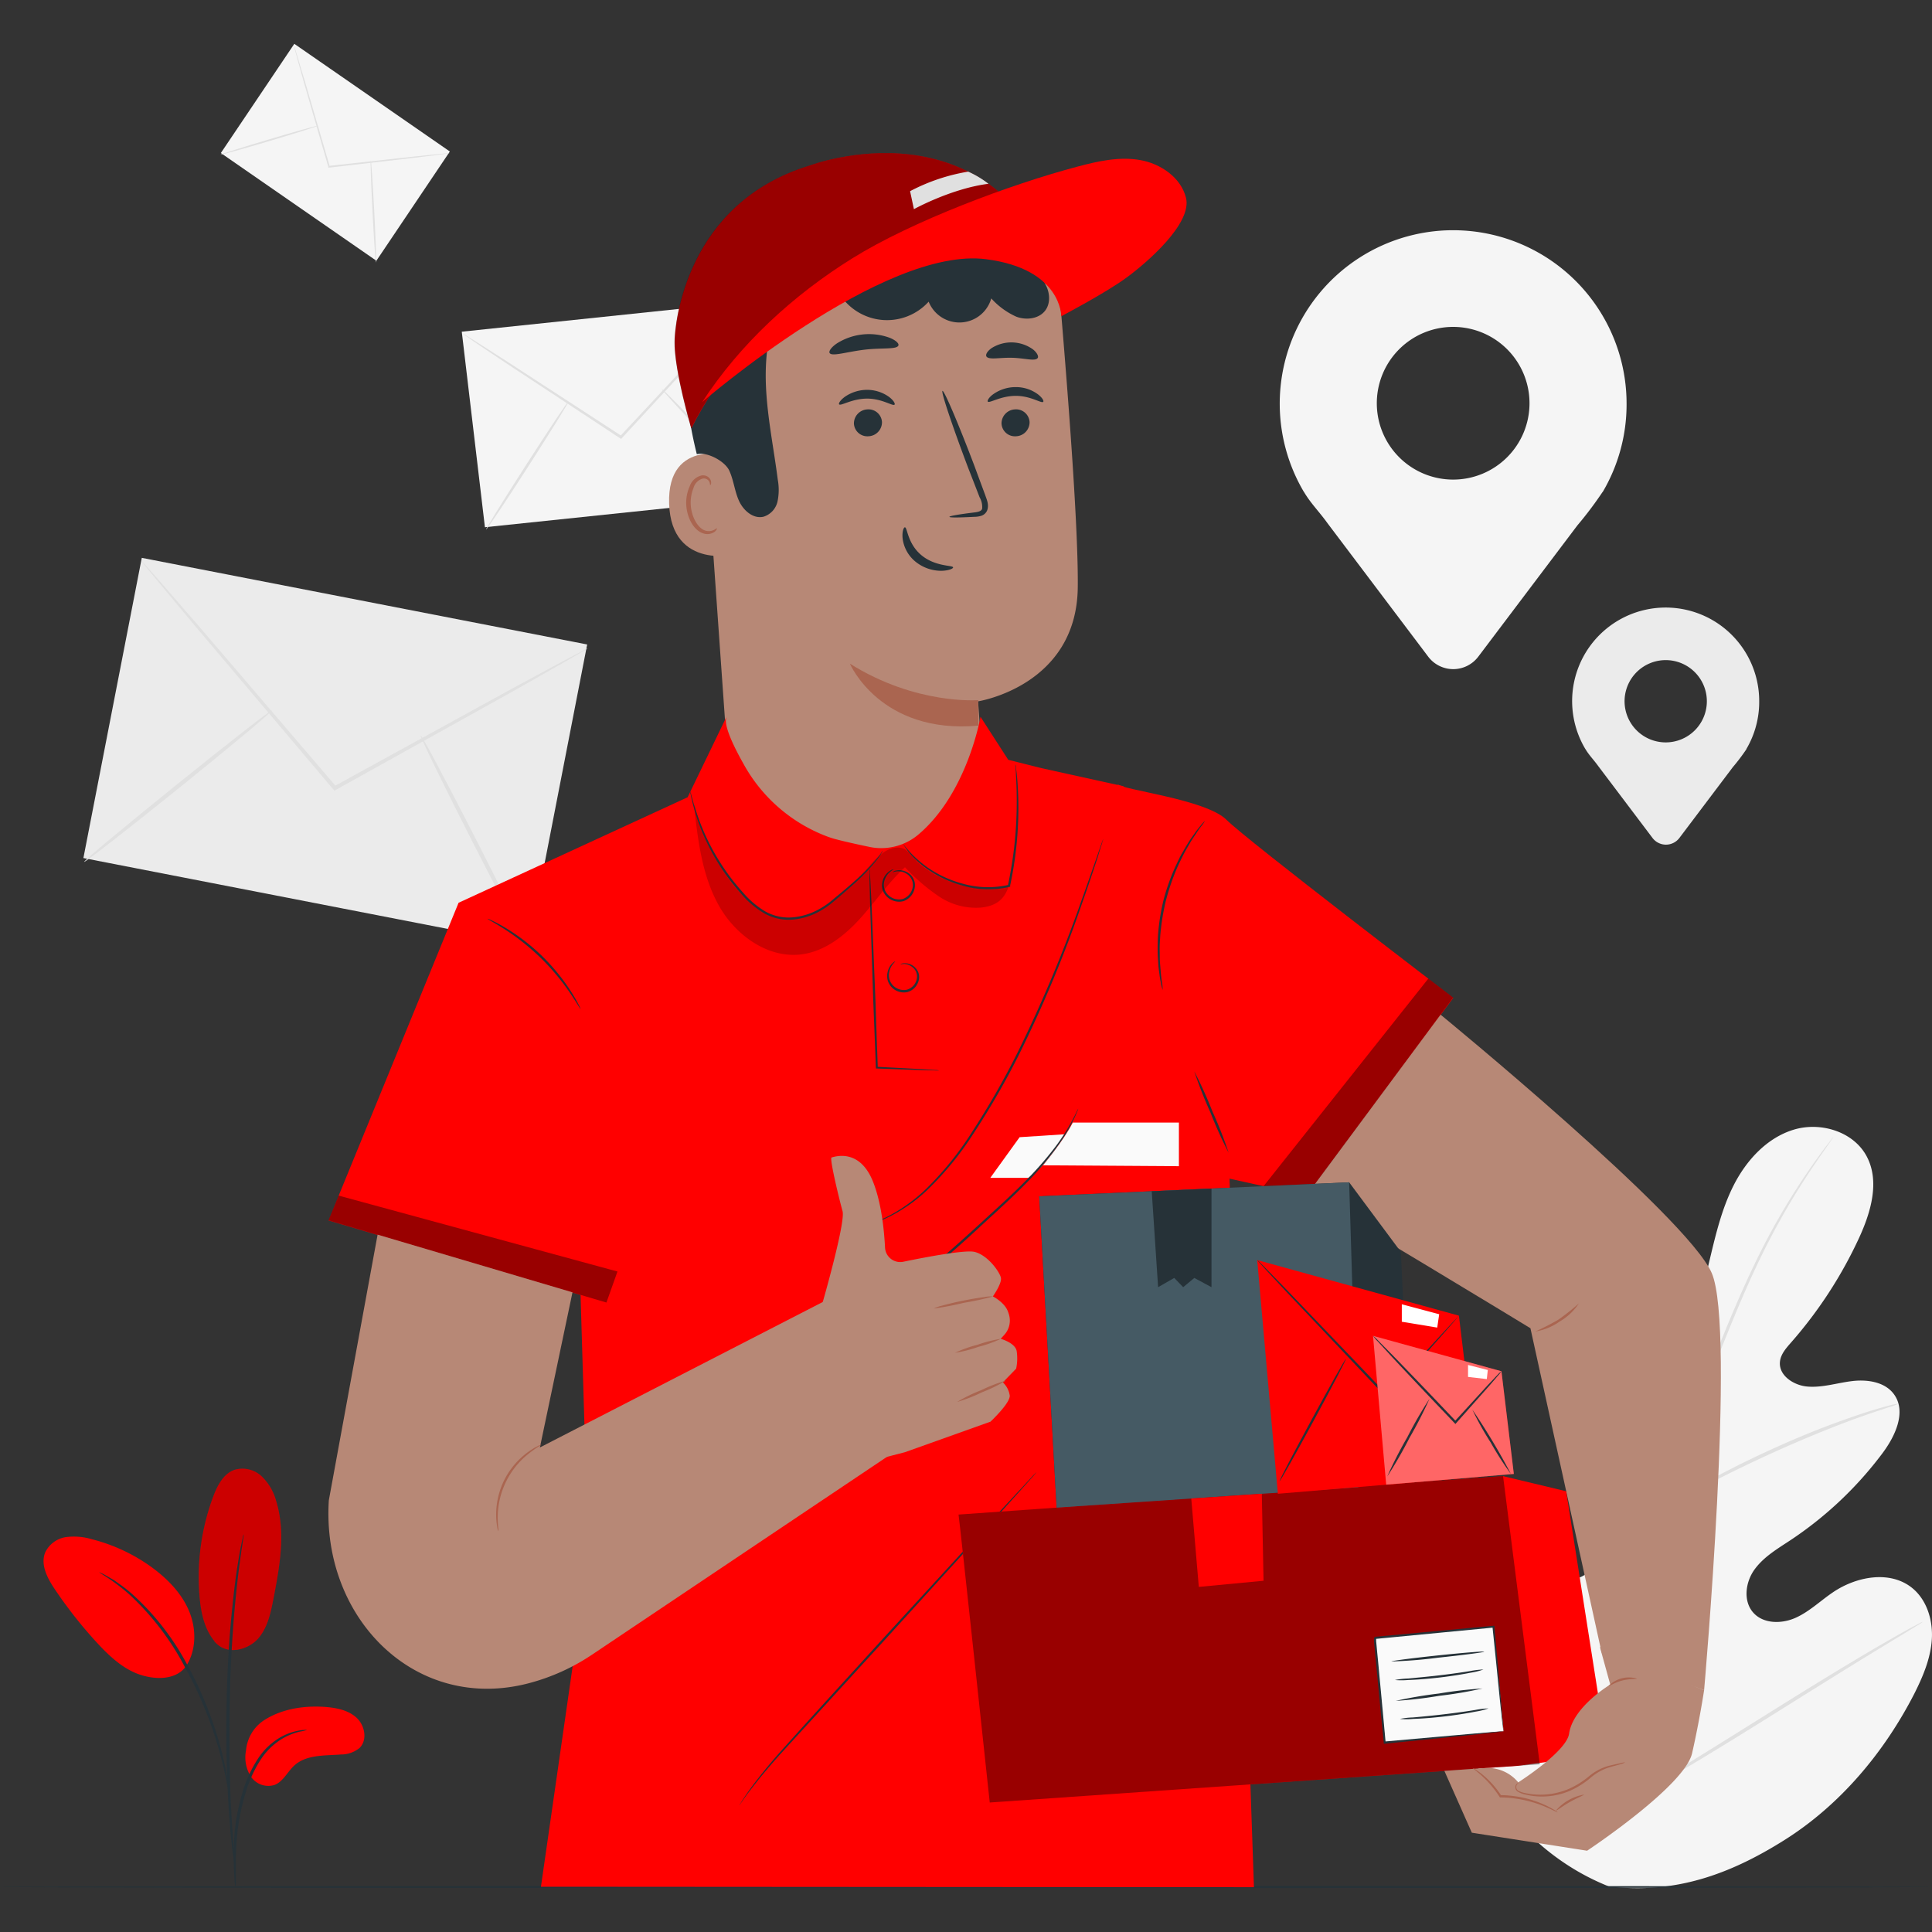<svg xmlns="http://www.w3.org/2000/svg" xmlns:xlink="http://www.w3.org/1999/xlink" width="509" height="509" viewBox="0 0 509 509">
  <rect x="0" y="0" width="509" height="509" fill="#333333" stroke="none"/>
  <defs>
    <clipPath id="clip-path">
      <rect id="Rectangle_2" data-name="Rectangle 2" width="509" height="509" transform="translate(757 170)" fill="#f0f0f0"/>
    </clipPath>
  </defs>
  <g id="Mask_Group_8" data-name="Mask Group 8" transform="translate(-757 -170)" clip-path="url(#clip-path)">
    <g id="Messenger-pana_1_" data-name="Messenger-pana (1)" transform="translate(724.092 134.076)">
      <g id="freepik--background-complete--inject-65">
        <path id="Path_672" data-name="Path 672" d="M456.9,532.97c-30.057-11.908-43.85-43.965-49.953-74.263-1.023-5.057-2.828-10.218-1.483-15.184s6.2-9.3,11.184-8.253c4.149.874,6.8,4.816,9.736,7.908a30.149,30.149,0,0,0,14.437,8.448c3.586.908,7.782.977,10.517-1.506,3.77-3.448,2.862-9.517,1.644-14.506l-6.793-27.862c-1.218-4.977-2.437-10.069-2.011-15.184s2.816-10.345,7.253-12.77,10.942-1.149,13.1,3.54c.908,1.931.988,4.138,1.621,6.172s2.138,4.1,4.241,4.218,3.793-1.782,4.942-3.6c3.954-6.253,5.908-13.575,7.644-20.8s3.345-14.6,6.713-21.2,8.8-12.494,15.85-14.6,15.712.506,19.184,7.092,1.069,14.724-2.046,21.471a114.528,114.528,0,0,1-17.954,27.586c-1.3,1.483-2.724,3.092-2.885,5.092-.3,3.575,3.644,6.138,7.184,6.448,4.011.356,7.965-.988,11.965-1.448s8.621.253,10.965,3.575c3.253,4.6.253,10.977-3.115,15.471a97.9,97.9,0,0,1-24.379,22.988c-3.345,2.207-6.9,4.31-9.287,7.586s-3.069,8.2-.448,11.287,7.483,3.126,11.161,1.506,6.621-4.529,9.965-6.782c6.241-4.218,15.207-5.85,21.011-.965,3.8,3.218,5.356,8.575,4.988,13.575s-2.368,9.69-4.6,14.126c-7.977,15.552-19.586,29.344-34.183,38.54s-28.988,14.276-46.172,12.253" fill="#f5f5f5"/>
        <path id="Path_673" data-name="Path 673" d="M460.189,512.281a459.419,459.419,0,0,1,6.333-52.356q1.149-6.9,2.368-13.643c.782-4.471,1.563-8.908,2.6-13.207a228.54,228.54,0,0,1,7.333-24.333c2.7-7.621,5.552-14.758,8.264-21.413s5.379-12.8,8.046-18.31a180.966,180.966,0,0,1,14.483-25.011c1.931-2.8,3.506-4.942,4.6-6.368q.793-1.011,1.241-1.621a3.017,3.017,0,0,1,.46-.529,4.254,4.254,0,0,1-.379.6l-1.149,1.667c-1.034,1.471-2.563,3.632-4.448,6.46a194.378,194.378,0,0,0-14.184,25.1c-2.609,5.506-5.23,11.655-7.919,18.31s-5.494,13.793-8.172,21.425a232.091,232.091,0,0,0-7.253,24.275c-1.023,4.276-1.793,8.678-2.575,13.161s-1.563,9.034-2.356,13.632a467.487,467.487,0,0,0-6.391,52.241" fill="#e0e0e0"/>
        <path id="Path_674" data-name="Path 674" d="M471.741,432.983a9.953,9.953,0,0,1-1-2.023c-.586-1.31-1.379-3.241-2.3-5.644-1.885-4.8-4.264-11.494-6.9-18.942s-5.057-14.092-7-18.85c-.977-2.379-1.782-4.3-2.356-5.621a9.484,9.484,0,0,1-.782-2.1,10.346,10.346,0,0,1,1.149,1.943c.678,1.276,1.575,3.161,2.632,5.517,2.115,4.713,4.69,11.368,7.287,18.793s4.828,13.965,6.586,19.023l2.034,5.747a10.884,10.884,0,0,1,.644,2.161Z" fill="#e0e0e0"/>
        <path id="Path_675" data-name="Path 675" d="M533.062,405.742a13.706,13.706,0,0,1-2.494.919c-1.609.529-3.942,1.3-6.8,2.3-5.747,2.023-13.529,5.1-22,8.885s-15.988,7.54-21.345,10.414c-2.69,1.425-4.839,2.632-6.322,3.448a14.943,14.943,0,0,1-2.356,1.218A13.859,13.859,0,0,1,473.9,431.4c1.437-.931,3.54-2.23,6.2-3.724,5.287-3.034,12.781-6.9,21.276-10.7a230.91,230.91,0,0,1,22.184-8.655c2.885-.954,5.264-1.621,6.9-2.046A13.262,13.262,0,0,1,533.062,405.742Z" fill="#e0e0e0"/>
        <path id="Path_676" data-name="Path 676" d="M460.7,510.913a3.922,3.922,0,0,1-.621-.678l-1.644-2.057c-1.425-1.8-3.448-4.46-5.839-7.759-4.839-6.621-11.23-15.977-18.149-26.379s-13.23-19.816-17.919-26.528l-5.586-7.931c-.609-.862-1.149-1.575-1.506-2.161s-.506-.77-.471-.793.23.207.621.678l1.644,2.057c1.425,1.793,3.448,4.448,5.839,7.759,4.839,6.621,11.23,15.965,18.161,26.379s13.218,19.816,17.908,26.517l5.586,7.931,1.506,2.172C460.557,510.614,460.73,510.89,460.7,510.913Z" fill="#e0e0e0"/>
        <path id="Path_677" data-name="Path 677" d="M539.453,463.212a3.572,3.572,0,0,1-.77.552l-2.3,1.414-8.425,5.126c-7.126,4.333-16.885,10.425-27.655,17.172s-20.609,12.758-27.816,16.942c-3.6,2.092-6.54,3.747-8.586,4.862l-2.368,1.264a3.544,3.544,0,0,1-.862.379,3.572,3.572,0,0,1,.77-.552l2.3-1.414,8.425-5.126c7.126-4.333,16.885-10.425,27.666-17.172s20.6-12.747,27.8-16.931c3.6-2.092,6.529-3.759,8.586-4.874l2.368-1.253a3.367,3.367,0,0,1,.862-.391Z" fill="#e0e0e0"/>
        <rect id="Rectangle_488" data-name="Rectangle 488" width="80.539" height="119.493" transform="matrix(0.191, -0.982, 0.982, 0.191, 54.879, 261.982)" fill="#ebebeb"/>
        <path id="Path_678" data-name="Path 678" d="M187.722,206.721a7.482,7.482,0,0,1-1.3.839l-3.816,2.23-14.172,8.046L121.389,244.02l-.379.207-.287-.333-.7-.816L84.781,201.4,74.194,188.7l-2.839-3.448a7.551,7.551,0,0,1-.931-1.264,9.562,9.562,0,0,1,1.092,1.149l3,3.356,10.85,12.483,35.482,41.448.7.816-.678-.126,47.195-25.9,14.333-7.724,3.919-2.046a8.319,8.319,0,0,1,1.4-.724Z" fill="#e0e0e0"/>
        <path id="Path_679" data-name="Path 679" d="M55.068,263.008c-.2-.241,10.735-9.356,24.4-20.379s24.9-19.77,25.08-19.54-10.736,9.356-24.4,20.379S55.252,263.215,55.068,263.008Z" fill="#e0e0e0"/>
        <path id="Path_680" data-name="Path 680" d="M143.734,229.675c.264-.138,6.9,12.322,14.793,27.8s14.1,28.172,13.793,28.31-6.9-12.31-14.8-27.816S143.469,229.813,143.734,229.675Z" fill="#e0e0e0"/>
        <path id="Path_681" data-name="Path 681" d="M234.813,167.067l-74.148,7.759-6.1-51.517,74.148-7.77Z" fill="#f5f5f5"/>
        <path id="Path_682" data-name="Path 682" d="M229.02,116.09a4.368,4.368,0,0,1-.609.759l-1.839,2.08-6.9,7.575-22.931,24.85-.184.207-.241-.161-.575-.368c-11.287-7.448-21.517-14.172-28.988-19.092l-8.747-5.862-2.3-1.621a5.079,5.079,0,0,1-.793-.6,5.288,5.288,0,0,1,.862.483l2.425,1.517c2.161,1.368,5.172,3.3,8.862,5.667l29.092,18.919.575.368h-.425c9.011-9.632,17.138-18.391,23.08-24.7l7.034-7.414c.8-.828,1.448-1.494,1.943-1.988A5.805,5.805,0,0,1,229.02,116.09Z" fill="#e0e0e0"/>
        <path id="Path_683" data-name="Path 683" d="M160.975,175.423c-.161-.1,4.6-7.759,10.586-17.08s10.988-16.793,11.149-16.678-4.6,7.747-10.586,17.08S161.124,175.526,160.975,175.423Z" fill="#e0e0e0"/>
        <path id="Path_684" data-name="Path 684" d="M207.285,138.435c.138-.126,6.471,6.3,14.161,14.368s13.793,14.724,13.678,14.85-6.471-6.3-14.161-14.368S207.147,138.573,207.285,138.435Z" fill="#e0e0e0"/>
        <path id="Path_685" data-name="Path 685" d="M132.067,104.619,91.091,76.24l19.356-28.77,40.976,28.367Z" fill="#f5f5f5"/>
        <path id="Path_686" data-name="Path 686" d="M151.32,76.275a2.977,2.977,0,0,1-.644.126l-1.839.253-6.782.839-22.459,2.6h-.184v-.172a1.642,1.642,0,0,0-.126-.448l-6.437-22.287c-.782-2.828-1.425-5.126-1.874-6.782l-.494-1.839a3.138,3.138,0,0,1-.138-.655,3.76,3.76,0,0,1,.23.621c.138.46.333,1.069.563,1.828.494,1.632,1.149,3.919,2.023,6.724,1.678,5.747,3.977,13.6,6.506,22.276l.126.437-.23-.161,22.459-2.471,6.8-.69,1.851-.161A4.5,4.5,0,0,1,151.32,76.275Z" fill="#e0e0e0"/>
        <path id="Path_687" data-name="Path 687" d="M90.987,76.677c0-.115,5.747-1.931,12.8-4.034s12.9-3.724,12.931-3.609-5.747,1.943-12.816,4.046S91.022,76.8,90.987,76.677Z" fill="#e0e0e0"/>
        <path id="Path_688" data-name="Path 688" d="M130.585,78.16c.126,0,.529,6.011.92,13.448s.586,13.483.46,13.494-.54-6.011-.92-13.448S130.458,78.16,130.585,78.16Z" fill="#e0e0e0"/>
        <path id="Path_689" data-name="Path 689" d="M461.442,142.377a45.689,45.689,0,1,0-85.056,23.08h0l.126.172c1.747,2.954,3.942,5.069,6.161,8.172L409.19,208.94a8.264,8.264,0,0,0,13.172,0l26.092-34.563a98.957,98.957,0,0,0,6.632-8.793l.081-.069h0A45.471,45.471,0,0,0,461.442,142.377Zm-45.689,19.9a20.115,20.115,0,1,1,20.115-20.115,20.115,20.115,0,0,1-20.115,20.115Z" fill="#f5f5f5"/>
        <path id="Path_690" data-name="Path 690" d="M496.384,220.79a24.643,24.643,0,1,0-45.816,12.448h0l.069.092c.943,1.586,2.126,2.736,3.322,4.4l14.31,18.954a4.437,4.437,0,0,0,7.092,0l14.069-18.643a52.725,52.725,0,0,0,3.586-4.736v-.069h0a24.459,24.459,0,0,0,3.368-12.448Zm-24.643,10.724a10.839,10.839,0,1,1,7.672-3.171,10.839,10.839,0,0,1-7.672,3.171Z" fill="#ebebeb"/>
      </g>
      <g id="freepik--Table--inject-65">
        <path id="Path_691" data-name="Path 691" d="M541.8,533.062c0,.172-113.93.3-254.433.3s-254.456-.126-254.456-.3,113.907-.3,254.456-.3S541.8,532.9,541.8,533.062Z" fill="#263238"/>
      </g>
      <g id="freepik--Character--inject-65">
        <path id="Path_692" data-name="Path 692" d="M217.641,136.711,225.2,243.836a33.4,33.4,0,0,0,33.333,31.034h0a33.4,33.4,0,0,0,33.333-35.632c-.667-10.2-1.276-18.54-1.276-18.54s25.942-4.034,26.264-29.965c.184-14.942-2.4-48.965-4.6-75a34.011,34.011,0,0,0-33.9-31.115H262.652a47.988,47.988,0,0,0-45.011,52.091Z" fill="#b78876"/>
        <path id="Path_693" data-name="Path 693" d="M290.617,220.376s-16.391,1.333-33.8-9.609c0,0,7.988,18.666,33.862,16.333Z" fill="#aa6550"/>
        <path id="Path_694" data-name="Path 694" d="M304.157,147.125a3.7,3.7,0,0,1-3.575,3.736,3.54,3.54,0,0,1-3.816-3.333,3.713,3.713,0,0,1,3.563-3.747,3.552,3.552,0,0,1,3.828,3.345Z" fill="#263238"/>
        <path id="Path_695" data-name="Path 695" d="M307.743,141.791c-.46.483-3.264-1.586-7.241-1.575s-6.9,2-7.345,1.517c-.207-.218.264-1.149,1.529-2.023a10.172,10.172,0,0,1,5.873-1.8,9.678,9.678,0,0,1,5.747,1.862C307.559,140.711,307.973,141.584,307.743,141.791Z" fill="#263238"/>
        <path id="Path_696" data-name="Path 696" d="M265.272,147.125a3.7,3.7,0,0,1-3.575,3.736,3.54,3.54,0,0,1-3.816-3.333,3.713,3.713,0,0,1,3.575-3.747,3.552,3.552,0,0,1,3.816,3.345Z" fill="#263238"/>
        <path id="Path_697" data-name="Path 697" d="M268.583,142.527c-.46.483-3.276-1.6-7.253-1.586s-6.9,2.011-7.345,1.517c-.207-.218.253-1.08,1.529-2.011a10.345,10.345,0,0,1,5.873-1.816,9.908,9.908,0,0,1,5.747,1.862C268.387,141.446,268.8,142.32,268.583,142.527Z" fill="#263238"/>
        <path id="Path_698" data-name="Path 698" d="M283.042,172.09c0-.23,2.46-.655,6.471-1.149,1.011-.115,1.977-.31,2.149-1.011a5.138,5.138,0,0,0-.678-3.011q-1.425-3.69-3.011-7.747c-4.172-11.034-7.207-20.1-6.759-20.264s4.2,8.644,8.379,19.666q1.506,4.092,2.885,7.8c.379,1.149,1.046,2.46.517,3.988a2.506,2.506,0,0,1-1.667,1.483,6.311,6.311,0,0,1-1.724.241C285.56,172.3,283.054,172.32,283.042,172.09Z" fill="#263238"/>
        <path id="Path_699" data-name="Path 699" d="M271.318,174.848c.644,0,.655,4.287,4.356,7.356s8.3,2.6,8.333,3.2c.069.276-1.023.839-2.965.9a10.781,10.781,0,0,1-6.965-2.425A9.368,9.368,0,0,1,270.7,177.7C270.537,175.86,271.019,174.825,271.318,174.848Z" fill="#263238"/>
        <path id="Path_700" data-name="Path 700" d="M269.606,126.918c-.391,1.149-4.368.575-9.046,1.149s-8.46,1.839-9.08.862c-.276-.46.379-1.483,1.908-2.529a15.85,15.85,0,0,1,13.793-1.529C268.962,125.562,269.778,126.435,269.606,126.918Z" fill="#263238"/>
        <path id="Path_701" data-name="Path 701" d="M306.283,130.263c-.7.908-3.448,0-6.747-.08s-6.092.609-6.736-.333c-.287-.46.149-1.368,1.379-2.23a9.747,9.747,0,0,1,10.862.345C306.2,128.883,306.594,129.883,306.283,130.263Z" fill="#263238"/>
        <path id="Path_702" data-name="Path 702" d="M226.434,156.17c-.448-.2-17.816-5.264-17.241,12.46s18.241,13.506,18.264,12.988S226.434,156.17,226.434,156.17Z" fill="#b78876"/>
        <path id="Path_703" data-name="Path 703" d="M221.767,175.078c-.08,0-.3.23-.816.483a3.115,3.115,0,0,1-2.3.126c-1.9-.632-3.563-3.552-3.759-6.747a10.345,10.345,0,0,1,.724-4.448,3.586,3.586,0,0,1,2.3-2.448,1.575,1.575,0,0,1,1.851.793c.253.483.149.839.241.874s.379-.31.207-1.046a1.954,1.954,0,0,0-.736-1.08,2.3,2.3,0,0,0-1.724-.4,4.356,4.356,0,0,0-3.138,2.851,10.62,10.62,0,0,0-.908,4.977c.23,3.575,2.161,6.9,4.747,7.517a3.31,3.31,0,0,0,2.816-.563C221.744,175.515,221.836,175.113,221.767,175.078Z" fill="#aa6550"/>
        <path id="Path_704" data-name="Path 704" d="M216.526,155.573c2.7-.655,7.379,1.839,8.529,4.368s1.4,5.4,2.552,7.942,3.747,4.816,6.46,4.172a5.437,5.437,0,0,0,3.69-4.034,14.942,14.942,0,0,0,.057-5.747c-1.046-8.276-2.782-16.483-3.115-24.827s.851-17,5.23-24.138,12.414-12.333,20.689-11.655c5.506.437,10.563,3.31,16.034,4.08a21.643,21.643,0,0,0,18-6.011c.6-.586,3.356-2.414,3.356-2.414,0-.425-.4-4.126-1.862-5.483-10.862-10.034-30.425-12.839-44.77-9.2S223.583,96.424,217.411,109.8s-4.333,32.183-.931,45.747" fill="#263238"/>
        <path id="Path_705" data-name="Path 705" d="M312.5,111.792s-68.022-21.839-97.447,36.965c0,0-4.4-14.724-4.4-22.62,0-5.276,3.149-36.678,35.471-46.563C246.123,79.574,294.8,61,312.5,111.792Z" fill="red"/>
        <path id="Path_706" data-name="Path 706" d="M254.02,113.263a14.8,14.8,0,0,0,23.551,2.138,8.724,8.724,0,0,0,16.494-.862,19.7,19.7,0,0,0,6.621,4.828c2.586.954,5.862.586,7.552-1.575s1.23-5.575-.471-7.8a16.092,16.092,0,0,0-6.9-4.6,49.735,49.735,0,0,0-25.678-3.885c-8.678,1.149-17.08,5.379-22.505,12.253" fill="#263238"/>
        <g id="Group_38" data-name="Group 38" opacity="0.4">
          <path id="Path_707" data-name="Path 707" d="M312.5,111.792a31.62,31.62,0,0,0-21.632-9.827c-20.069-.885-57.62,10.4-75.861,46.792,0,0-4.4-14.724-4.4-22.62,0-5.276,3.149-36.678,35.471-46.563C246.123,79.574,294.8,61,312.5,111.792Z"/>
        </g>
        <path id="Path_708" data-name="Path 708" d="M217.894,141.872c10.08-15.437,23.988-28.2,39.632-37.931s41.494-19.425,59.31-24.138c5.356-1.425,10.931-2.667,16.391-1.724s10.793,4.6,12.138,9.942c1.7,6.724-10.23,17.092-15.827,21.161S312.5,119.24,312.5,119.24s.161-12.46-19.793-15.023C265.583,100.665,217.894,141.872,217.894,141.872Z" fill="red"/>
        <path id="Path_709" data-name="Path 709" d="M273.686,91.033s9.793-5.425,19.643-6.69a25.609,25.609,0,0,0-5.345-3.2,50.494,50.494,0,0,0-15.31,5.149Z" fill="#e0e0e0"/>
        <path id="Path_710" data-name="Path 710" d="M328.892,243.054,307.318,238.3l-8.781-2.2-7.31-11.333s-3.448,20.264-16.54,31.172a15.184,15.184,0,0,1-12.862,3.08c-2.954-.621-6.425-1.379-9-2.069-.552-.149-1.149-.345-1.793-.575a42.08,42.08,0,0,1-22.218-19.161c-2.9-5.149-5.345-10.437-4.506-12.448l-10.241,21.207-60.344,27.793-34.264,83.7,66.4,19.632,2.069,68.965L175.423,533l187.848.126L356.6,339.7" fill="red"/>
        <path id="Path_711" data-name="Path 711" d="M280.33,317.938a7.23,7.23,0,0,1-1.149,0l-3.345-.081-11.942-.425h-.23v-.2c-.2-5.184-.437-11.322-.7-17.885-.31-9.46-.586-18.011-.8-24.3-.069-3.057-.126-5.552-.172-7.368v-2a2.759,2.759,0,0,1,0-.7,3.056,3.056,0,0,1,.08.69c0,.529.08,1.149.126,2,.092,1.816.218,4.31.368,7.356.253,6.287.6,14.839.977,24.287.23,6.575.437,12.712.621,17.9l-.253-.241,11.942.632,3.333.218a5.3,5.3,0,0,1,1.149.115Z" fill="#263238"/>
        <path id="Path_712" data-name="Path 712" d="M270.111,290a1.655,1.655,0,0,1,.9-.3,3.874,3.874,0,0,1,3.678,2.057,3.448,3.448,0,0,1,.333,2.092,4.23,4.23,0,0,1-3.069,3.448,4.448,4.448,0,0,1-4.368-1.552,4.241,4.241,0,0,1-.828-3.713,4.517,4.517,0,0,1,1.241-2.3c.437-.425.759-.563.77-.529s-.23.241-.6.69a4.85,4.85,0,0,0-1,2.172,3.9,3.9,0,0,0,.828,3.276,3.988,3.988,0,0,0,3.816,1.333,3.713,3.713,0,0,0,2.655-2.965,3.126,3.126,0,0,0-1.23-3.034,3.632,3.632,0,0,0-2.218-.793C270.422,289.927,270.111,290.042,270.111,290Z" fill="#263238"/>
        <path id="Path_713" data-name="Path 713" d="M268.077,265.709a1.839,1.839,0,0,1,.943-.437,4.081,4.081,0,0,1,2.8.414,4.012,4.012,0,0,1,1.506,1.333,3.77,3.77,0,0,1,.632,2.241,4.506,4.506,0,0,1-3.034,4.08,4.6,4.6,0,0,1-4.8-1.678,4.034,4.034,0,0,1-.839-2.161,4.759,4.759,0,0,1,.322-1.988,4.6,4.6,0,0,1,1.8-2.184,1.874,1.874,0,0,1,.977-.368,6.211,6.211,0,0,0-.839.563,4.6,4.6,0,0,0-1.54,2.138,3.782,3.782,0,0,0,.552,3.667,4.069,4.069,0,0,0,4.2,1.437,4,4,0,0,0,2.655-3.529,3.448,3.448,0,0,0-1.782-3.184,4.161,4.161,0,0,0-2.563-.552C268.433,265.583,268.1,265.755,268.077,265.709Z" fill="#263238"/>
        <path id="Path_714" data-name="Path 714" d="M261.962,358.478a1.6,1.6,0,0,1,.287-.126l.862-.333c.77-.264,1.862-.747,3.253-1.391a43.125,43.125,0,0,0,10.575-7.517,84.389,84.389,0,0,0,12.1-15.011,211.808,211.808,0,0,0,11.793-20.551,357.858,357.858,0,0,0,16.747-39.678c1.874-5.2,3.333-9.414,4.356-12.322l1.149-3.356c.126-.345.241-.632.322-.862a1.6,1.6,0,0,1,.126-.287,1.149,1.149,0,0,1-.069.31c-.069.23-.161.517-.264.885-.264.816-.621,1.943-1.069,3.448-.954,2.931-2.356,7.172-4.2,12.379a330.948,330.948,0,0,1-16.574,39.724A205.226,205.226,0,0,1,289.5,334.375a82.872,82.872,0,0,1-12.276,15.046,41.8,41.8,0,0,1-10.758,7.414,31.023,31.023,0,0,1-3.322,1.3l-.885.276A1.013,1.013,0,0,1,261.962,358.478Z" fill="#263238"/>
        <path id="Path_715" data-name="Path 715" d="M301.536,335.524c.494,0,11.931-.782,11.931-.782s-4.724,8.345-9.644,11.494H293.812Z" fill="#fafafa"/>
        <path id="Path_716" data-name="Path 716" d="M259.962,383.754a3.712,3.712,0,0,1,.644-.494l1.931-1.333c1.667-1.149,4.069-2.874,6.954-5.092,5.747-4.4,13.4-10.977,21.586-18.494,4.092-3.759,8.046-7.3,11.425-10.7a89.376,89.376,0,0,0,8.425-9.563,51.944,51.944,0,0,0,4.6-7.241c.506-.885.816-1.609,1.057-2.092a4.072,4.072,0,0,1,.4-.724,4.823,4.823,0,0,1-.287.77c-.207.494-.494,1.241-.966,2.149a47.492,47.492,0,0,1-4.471,7.391,84.312,84.312,0,0,1-8.379,9.7c-3.391,3.448-7.322,7-11.414,10.747a282.729,282.729,0,0,1-21.724,18.391c-2.931,2.172-5.379,3.828-7.08,4.942-.862.552-1.54.954-2,1.241A3.587,3.587,0,0,1,259.962,383.754Z" fill="#263238"/>
        <path id="Path_717" data-name="Path 717" d="M227.733,511.488a.512.512,0,0,1,.138-.276,7.779,7.779,0,0,0,.471-.759c.425-.655,1.069-1.621,1.931-2.839,1.724-2.414,4.391-5.816,7.908-9.816,7.08-7.942,17-18.781,27.919-30.781l28.149-30.678,8.563-9.2,2.3-2.494.621-.632.23-.207a2.354,2.354,0,0,1-.184.241l-.575.678-2.3,2.575-8.425,9.368-27.931,30.712L238.5,498.051c-3.552,3.954-6.264,7.3-8.046,9.667-.885,1.149-1.563,2.126-2.011,2.77l-.517.724a2.1,2.1,0,0,1-.2.276Z" fill="#263238"/>
        <path id="Path_718" data-name="Path 718" d="M327.4,242.526c.988,1.483,23.2,3.954,28.632,9.379S415.8,298.8,415.8,298.8l-38.724,52.114-24.988-5.506Z" fill="red"/>
        <path id="Path_719" data-name="Path 719" d="M409.213,293.743,365.8,348.432l11.276,2.483,38.678-52.172Z" opacity="0.4"/>
        <path id="Path_720" data-name="Path 720" d="M339.225,296.778a12.52,12.52,0,0,1-.448-1.816c-.126-.586-.276-1.31-.379-2.161s-.276-1.816-.333-2.9-.172-2.3-.172-3.529,0-2.621.1-4.046a56.07,56.07,0,0,1,1.437-9.2,55.243,55.243,0,0,1,3.092-8.77c.609-1.287,1.149-2.529,1.8-3.632s1.218-2.126,1.8-3.034,1.149-1.69,1.655-2.391a21.232,21.232,0,0,1,1.345-1.736,10.75,10.75,0,0,1,1.253-1.391,11.369,11.369,0,0,1-1.069,1.529c-.356.483-.793,1.069-1.253,1.793s-1.046,1.494-1.575,2.425-1.149,1.92-1.724,3.046-1.149,2.3-1.736,3.609a59.778,59.778,0,0,0-2.965,8.7,60.452,60.452,0,0,0-1.46,9.069c-.08,1.414-.184,2.759-.149,4.011s0,2.425.092,3.448.161,2.034.241,2.885.184,1.575.276,2.161a9.99,9.99,0,0,1,.161,1.92Z" fill="#263238"/>
        <path id="Path_721" data-name="Path 721" d="M356.6,339.628a112.3,112.3,0,0,1-4.793-10.609,113.909,113.909,0,0,1-4.253-10.827,114.543,114.543,0,0,1,4.8,10.6A109.966,109.966,0,0,1,356.6,339.628Z" fill="#263238"/>
        <path id="Path_722" data-name="Path 722" d="M185.86,301.766c-.092,0-1.023-1.667-2.782-4.253a61.078,61.078,0,0,0-7.839-9.345,62.218,62.218,0,0,0-9.563-7.552c-2.644-1.678-4.379-2.552-4.333-2.644a5.746,5.746,0,0,1,1.264.517,37.056,37.056,0,0,1,3.287,1.77,53.088,53.088,0,0,1,9.77,7.483,53.9,53.9,0,0,1,7.77,9.54c.839,1.333,1.471,2.437,1.862,3.23a5.6,5.6,0,0,1,.563,1.253Z" fill="#263238"/>
        <path id="Path_723" data-name="Path 723" d="M119.458,357.432l2.678-6.517,73.447,20-2.908,8.172Z" opacity="0.4"/>
        <path id="Path_724" data-name="Path 724" d="M315.536,331.674H343.5v11.494l-35.781-.23S313.249,336.283,315.536,331.674Z" fill="#fafafa"/>
        <g id="Group_39" data-name="Group 39" opacity="0.2">
          <path id="Path_725" data-name="Path 725" d="M215.79,248.5c1.011,8.965,2.115,18.218,6.552,26.08s13.115,14.057,22.046,12.735c5.954-.885,11-4.862,15.057-9.322s7.46-9.506,11.885-13.586a52.414,52.414,0,0,0,8.919,7.667,17.483,17.483,0,0,0,11.184,2.954c3.9-.471,6.046-2.023,7.276-5.747-4.161,1.287-6.448,1.092-10.6.3a28.976,28.976,0,0,1-12.54-5.747c-2.437-1.92-3.322-4.8-6.414-4.6-2.862.161-5.1,2.425-6.988,4.6a80.457,80.457,0,0,1-9.977,9.609c-3.448,2.724-6.782,4.6-11.172,4.471-7.23-.161-13.149-5.839-17.138-11.873a59.517,59.517,0,0,1-8.046-18.172"/>
        </g>
        <path id="Path_726" data-name="Path 726" d="M300.433,237.319a2.977,2.977,0,0,1,.126.644c0,.425.138,1.046.218,1.851.172,1.609.345,3.942.414,6.9a97.758,97.758,0,0,1-2.149,22.494v.368h-.172a24.345,24.345,0,0,1-12.379-.333,28.966,28.966,0,0,1-9.2-4.3,23.677,23.677,0,0,1-5.023-4.6,16.082,16.082,0,0,1-1.08-1.494,3.448,3.448,0,0,1-.333-.563,29.381,29.381,0,0,0,6.667,6.345,29.712,29.712,0,0,0,9.08,4.115,24.3,24.3,0,0,0,12.092.287l-.218.218v-.184a104.919,104.919,0,0,0,2.3-22.367c0-2.885-.126-5.218-.218-6.839,0-.747-.08-1.356-.115-1.851a2.388,2.388,0,0,1-.012-.69Z" fill="#263238"/>
        <path id="Path_727" data-name="Path 727" d="M265.514,260a2.921,2.921,0,0,1-.368.69,18.89,18.89,0,0,1-1.264,1.839,49.5,49.5,0,0,1-5.655,5.965c-1.276,1.149-2.713,2.425-4.264,3.736-.782.655-1.563,1.345-2.437,2.034a22.67,22.67,0,0,1-2.839,1.828,17.459,17.459,0,0,1-6.9,2.1,13.046,13.046,0,0,1-7.586-1.678,24.047,24.047,0,0,1-5.942-5,58.793,58.793,0,0,1-4.483-5.655,57.954,57.954,0,0,1-5.85-10.7,55.066,55.066,0,0,1-2.575-7.793c-.241-.943-.391-1.678-.483-2.184a3.909,3.909,0,0,1-.115-.77,3.379,3.379,0,0,1,.23.747c.138.494.322,1.218.586,2.149a65.186,65.186,0,0,0,2.747,7.69,59.527,59.527,0,0,0,5.919,10.54,58.09,58.09,0,0,0,4.46,5.575A23.609,23.609,0,0,0,234.445,276a12.552,12.552,0,0,0,7.253,1.609,17.31,17.31,0,0,0,6.713-2,21.349,21.349,0,0,0,2.793-1.77c.839-.644,1.644-1.345,2.425-1.988,1.563-1.3,3.011-2.517,4.3-3.667a55.168,55.168,0,0,0,5.747-5.747c.609-.736,1.057-1.345,1.356-1.759A4.8,4.8,0,0,1,265.514,260Z" fill="#263238"/>
        <path id="Path_728" data-name="Path 728" d="M240.756,392.064l8.862-12.919s6.092-21.172,5.264-24.138-3.517-14-2.885-14.138,7.264-2.6,10.862,6.253c2.241,5.517,2.977,12.781,3.218,17.471a4.011,4.011,0,0,0,4.816,3.747c6.126-1.264,16.322-3.184,18.747-2.6,3.517.839,6.667,5.322,6.965,6.827s-2.115,4.9-2.115,4.9,2.988,1.529,3.908,3.839c.126.31.23.621.322.92a5.563,5.563,0,0,1-1.23,5.379l-.943,1.035s3.736,1.023,4.2,3.161a12.77,12.77,0,0,1-.126,4.7l-3.506,3.621a5.92,5.92,0,0,1,1.816,3.448c.184,1.977-5.069,6.9-5.069,6.9l-22.54,8.046-8.942,2.3Z" fill="#b78876"/>
        <path id="Path_729" data-name="Path 729" d="M294.559,377.489a79.923,79.923,0,0,1-7.816,1.69,77.659,77.659,0,0,1-7.839,1.494,9.77,9.77,0,0,1,2.218-.77c1.391-.391,3.333-.874,5.506-1.31s4.138-.759,5.586-.943a8.793,8.793,0,0,1,2.345-.161Z" fill="#aa6550"/>
        <path id="Path_730" data-name="Path 730" d="M296.617,388.639a33,33,0,0,1-5.965,2.126,33.332,33.332,0,0,1-6.138,1.563,32.994,32.994,0,0,1,5.965-2.126,33.332,33.332,0,0,1,6.138-1.563Z" fill="#aa6550"/>
        <path id="Path_731" data-name="Path 731" d="M297.962,399.638a41.3,41.3,0,0,1-6.333,3.092,41.5,41.5,0,0,1-6.575,2.552,41.3,41.3,0,0,1,6.333-3.092A41.5,41.5,0,0,1,297.962,399.638Z" fill="#aa6550"/>
        <path id="Path_732" data-name="Path 732" d="M188.825,471.9l82.9-55.608L250.8,378.363,175.147,417.27l8.586-40.873-51.344-15.2-12.85,70h0c-1.977,31.126,22.988,56.252,53.08,48.08h0a54.826,54.826,0,0,0,16.207-7.379Z" fill="#b78876"/>
        <path id="Path_733" data-name="Path 733" d="M164.193,439.27a3.5,3.5,0,0,1-.287-1.046,19.217,19.217,0,0,1-.287-2.931,20.69,20.69,0,0,1,2.138-9.437,20.483,20.483,0,0,1,6.264-7.379,16.9,16.9,0,0,1,2.506-1.54,3.645,3.645,0,0,1,1.012-.4c0,.1-1.345.759-3.264,2.3a21.414,21.414,0,0,0-8.23,16.494C163.986,437.741,164.366,439.259,164.193,439.27Z" fill="#aa6550"/>
        <path id="Path_734" data-name="Path 734" d="M377.076,350.915c.517-.713,59.034,34.942,59.034,34.942l18.758,85.459,27,9.908s8.425-95.1,2.011-109.907-71.436-68.068-71.436-68.068Z" fill="#b78876"/>
        <path id="Path_735" data-name="Path 735" d="M448.891,379.305a15.437,15.437,0,0,1-5.069,4.782,15.644,15.644,0,0,1-6.46,2.644,65.347,65.347,0,0,0,6.138-3.149,61.465,61.465,0,0,0,5.391-4.276Z" fill="#aa6550"/>
        <path id="Path_736" data-name="Path 736" d="M306.7,351.1l4.586,82.022L404.8,426.8l-2.828-61.057-13.621-18.333Z" fill="#263238"/>
        <path id="Path_737" data-name="Path 737" d="M285.445,434.948c.276,1.575,8.218,75.861,8.218,75.861l139.182-9.667,23.551-3.161-10.862-69.172L428.9,424.822Z" fill="red"/>
        <path id="Path_738" data-name="Path 738" d="M428.9,424.811,285.445,434.948c.276,1.575,8.218,75.861,8.218,75.861l144.906-10.08Z" opacity="0.4"/>
        <path id="Path_739" data-name="Path 739" d="M390.777,427.742l-79.493,5.379L306.7,351.1l81.654-3.69Z" fill="#455a64"/>
        <path id="Path_740" data-name="Path 740" d="M336.34,349.766l1.678,25.276,4.253-2.437,2.356,2.437,2.931-2.437,4.529,2.437V349.053Z" fill="#263238"/>
        <path id="Path_741" data-name="Path 741" d="M369.57,429.466,364.133,367.9l53.137,14.643L422.4,425.04Z" fill="red"/>
        <path id="Path_742" data-name="Path 742" d="M417.236,382.558a2.446,2.446,0,0,1-.333.437L415.88,384.2l-3.908,4.46L398.4,403.891l-.207.23-.218-.218-7.172-7.586-18.931-20-5.69-6.115-1.529-1.678a3.267,3.267,0,0,1-.494-.621,4.591,4.591,0,0,1,.586.529l1.609,1.609,5.816,5.977L391.225,395.9l7.218,7.6h-.425l13.793-15.092,4.034-4.345,1.092-1.149A2.3,2.3,0,0,1,417.236,382.558Z" fill="#263238"/>
        <path id="Path_743" data-name="Path 743" d="M387.478,393.96c.149.08-3.644,7.345-8.46,16.23s-8.839,16.023-8.988,15.942,3.644-7.345,8.46-16.23S387.351,393.88,387.478,393.96Z" fill="#263238"/>
        <path id="Path_744" data-name="Path 744" d="M421.155,425.04c-.138.08-3.816-5.8-8.218-13.138s-7.862-13.368-7.713-13.46,3.816,5.8,8.218,13.149S421.3,424.96,421.155,425.04Z" fill="#263238"/>
        <path id="Path_745" data-name="Path 745" d="M398.11,427.063l-3.471-39.206,33.839,9.333,3.264,27.057Z" fill="red"/>
        <path id="Path_746" data-name="Path 746" d="M398.11,427.063l-3.471-39.206,33.839,9.333,3.264,27.057Z" fill="#fff" opacity="0.4"/>
        <path id="Path_747" data-name="Path 747" d="M428.477,397.19a6.511,6.511,0,0,1-.839,1.069c-.632.747-1.46,1.7-2.46,2.862l-8.621,9.724-.207.241-.218-.23-4.6-4.828c-4.724-4.954-8.977-9.471-12.034-12.758l-3.586-3.919a11.255,11.255,0,0,1-1.264-1.494,11.984,11.984,0,0,1,1.425,1.333l3.736,3.782c3.138,3.218,7.437,7.69,12.161,12.643l4.6,4.839h-.483l8.77-9.586,2.6-2.747A7.311,7.311,0,0,1,428.477,397.19Z" fill="#263238"/>
        <path id="Path_748" data-name="Path 748" d="M409.512,404.455a113.854,113.854,0,0,1-5.3,10.345,111.506,111.506,0,0,1-5.816,10.1,111.2,111.2,0,0,1,5.287-10.345,109.8,109.8,0,0,1,5.827-10.1Z" fill="#263238"/>
        <path id="Path_749" data-name="Path 749" d="M430.96,424.247a81.971,81.971,0,0,1-5.333-8.31,78.336,78.336,0,0,1-4.816-8.632,168.971,168.971,0,0,1,10.149,16.942Z" fill="#263238"/>
        <path id="Path_750" data-name="Path 750" d="M419.673,395.535v3.149l4.943.575.264-2.4Z" fill="#fff"/>
        <path id="Path_751" data-name="Path 751" d="M402.225,379.547v4.6l9.333,1.54.517-3.517Z" fill="#fff"/>
        <path id="Path_752" data-name="Path 752" d="M365.8,452.385l-.46-22.919-18.586,1.253,1.988,23.287Z" fill="red"/>
        <rect id="Rectangle_489" data-name="Rectangle 489" width="31.344" height="27.724" transform="translate(395.207 467.386) rotate(-5.42)" fill="#fafafa"/>
        <path id="Path_753" data-name="Path 753" d="M428.983,492.063a4.1,4.1,0,0,1-.08-.529c0-.379-.1-.874-.172-1.494-.138-1.333-.345-3.23-.6-5.609-.494-4.85-1.149-11.7-2.023-19.942l.276.23-31.184,3c-.069.069.506-.609.264-.322h0v.908l.092.943.172,1.862c.126,1.23.241,2.448.356,3.667.218,2.425.448,4.793.667,7.115.425,4.6.839,9.023,1.207,13.08l-.287-.23,22.517-2,6.391-.54,1.713-.126a3.965,3.965,0,0,1,.609,0,3.335,3.335,0,0,1-.54.08l-1.655.2-6.322.667-22.655,2.3h-.264v-.264c-.4-4.069-.828-8.46-1.276-13.08q-.322-3.448-.678-7.115c-.115-1.218-.23-2.437-.345-3.678-.057-.609-.115-1.23-.184-1.851l-.08-.943v-.908h0c-.241.287.322-.4.276-.333l31.2-2.908h.253v.253c.736,8.31,1.345,15.23,1.782,20.126.2,2.356.345,4.23.46,5.563,0,.609.08,1.092.1,1.46a2.923,2.923,0,0,1,.012.425Z" fill="#263238"/>
        <path id="Path_754" data-name="Path 754" d="M423.926,471.074c0,.172-5.437.874-12.184,1.586a122.063,122.063,0,0,1-12.241.988c0-.161,5.437-.874,12.184-1.586S423.914,470.913,423.926,471.074Z" fill="#263238"/>
        <path id="Path_755" data-name="Path 755" d="M423.742,475.764a17.311,17.311,0,0,1-3.345.839c-2.092.414-5,.9-8.23,1.276s-6.184.586-8.31.655a19.268,19.268,0,0,1-3.448,0,21.151,21.151,0,0,1,3.448-.391c2.115-.2,5.034-.46,8.253-.839s6.126-.793,8.23-1.149a22.988,22.988,0,0,1,3.4-.391Z" fill="#263238"/>
        <path id="Path_756" data-name="Path 756" d="M425.063,486.017a17.956,17.956,0,0,1-3.356.839c-2.092.414-5,.9-8.23,1.276s-6.172.586-8.31.655a17.857,17.857,0,0,1-3.448,0,21.093,21.093,0,0,1,3.448-.391c2.115-.184,5.046-.46,8.264-.839s6.126-.793,8.23-1.149A22.823,22.823,0,0,1,425.063,486.017Z" fill="#263238"/>
        <path id="Path_757" data-name="Path 757" d="M423.489,480.764a106.667,106.667,0,0,1-11.368,1.931,109.755,109.755,0,0,1-11.494,1.333,114.135,114.135,0,0,1,11.368-1.931,113.673,113.673,0,0,1,11.494-1.333Z" fill="#263238"/>
        <path id="Path_758" data-name="Path 758" d="M451.04,523.51s25.689-17,27.666-25.689,3.161-16.6,3.161-16.6l-27.448-11.368,2.724,9.885s-9.839,5.85-10.85,12.942C445.626,497.407,432.9,505.5,432.9,505.5h0a10.494,10.494,0,0,0-8.77-3.782l-10.689.759,7.23,16.287Z" fill="#b78876"/>
        <path id="Path_759" data-name="Path 759" d="M461.074,500.212a4.1,4.1,0,0,1-1.207.494c-.8.264-2,.529-3.448.988a13.976,13.976,0,0,0-4.46,2.6,22.357,22.357,0,0,1-5.494,3.448,18.643,18.643,0,0,1-11.655.977,6.264,6.264,0,0,1-1.943-.724,1.425,1.425,0,0,1-.713-1.425,1.057,1.057,0,0,1,.575-.828.427.427,0,0,1,.356,0,.563.563,0,0,0-.3.126.977.977,0,0,0-.4.759,1.149,1.149,0,0,0,.667,1.149,6.462,6.462,0,0,0,1.862.586,19.126,19.126,0,0,0,11.322-1.149,22.424,22.424,0,0,0,5.379-3.379,13.9,13.9,0,0,1,4.667-2.552c1.471-.414,2.667-.609,3.448-.816A8.625,8.625,0,0,1,461.074,500.212Z" fill="#aa6550"/>
        <path id="Path_760" data-name="Path 760" d="M443.282,513.4c0,.092-1.322-.667-3.506-1.575a31.977,31.977,0,0,0-8.908-2.218c-.9-.092-1.782-.115-2.632-.138h-.161l-.092-.138a27.589,27.589,0,0,0-4.77-5.632c-1.391-1.253-2.3-1.9-2.3-1.966s.276.092.713.368a21.077,21.077,0,0,1,1.793,1.3,24.035,24.035,0,0,1,5.023,5.621l-.241-.138a17.881,17.881,0,0,1,2.69.138,28.194,28.194,0,0,1,9.023,2.425,22.247,22.247,0,0,1,2.494,1.333,3.451,3.451,0,0,1,.874.621Z" fill="#aa6550"/>
        <path id="Path_761" data-name="Path 761" d="M450.224,508.729c0,.161-1.736.816-3.759,1.965s-3.506,2.356-3.621,2.218a12.506,12.506,0,0,1,7.379-4.184Z" fill="#aa6550"/>
        <path id="Path_762" data-name="Path 762" d="M464.143,478.155c0,.184-1.793,0-3.839.517s-3.448,1.575-3.609,1.425a7.506,7.506,0,0,1,7.448-1.942Z" fill="#aa6550"/>
      </g>
      <g id="freepik--Plant--inject-65">
        <path id="Path_763" data-name="Path 763" d="M89.39,468.35c3.379,4.023,9.092,2.08,11.563-.782s3.276-6.747,4-10.46c1.632-8.483,3.264-17.368.736-25.632a14.149,14.149,0,0,0-3.851-6.609,7.391,7.391,0,0,0-7.184-1.69c-2.874,1.034-4.448,4.08-5.517,6.9a60.563,60.563,0,0,0-3.655,26.436c.356,4.184,1.241,8.517,3.908,11.758" fill="red"/>
        <g id="Group_40" data-name="Group 40" opacity="0.2">
          <path id="Path_764" data-name="Path 764" d="M89.39,468.35c3.379,4.023,9.092,2.08,11.563-.782s3.276-6.747,4-10.46c1.632-8.483,3.264-17.368.736-25.632a14.149,14.149,0,0,0-3.851-6.609,7.391,7.391,0,0,0-7.184-1.69c-2.874,1.034-4.448,4.08-5.517,6.9a60.563,60.563,0,0,0-3.655,26.436c.356,4.184,1.241,8.517,3.908,11.758"/>
        </g>
        <path id="Path_765" data-name="Path 765" d="M102.573,489.074c4.69-2.977,10.448-3.828,15.977-3.448,2.977.23,6.1.828,8.3,2.851s2.908,5.862.793,7.954a7.655,7.655,0,0,1-4.919,1.724c-4.276.333-9.08,0-12.253,2.885-1.816,1.632-2.9,4.184-5.161,5.115a5.529,5.529,0,0,1-6.287-2.149,9.425,9.425,0,0,1-1.3-6.9,10.621,10.621,0,0,1,4.851-8.035Z" fill="red"/>
        <path id="Path_766" data-name="Path 766" d="M81.689,475.247c2.92-4.161,3.034-9.862,1.149-14.586s-5.54-8.54-9.609-11.575a46.069,46.069,0,0,0-16.092-7.632,16.472,16.472,0,0,0-6.965-.552,7.253,7.253,0,0,0-5.345,4c-1.322,3.2.54,6.77,2.471,9.644A118,118,0,0,0,58.62,468.891c3.345,3.6,7.126,7.1,11.85,8.448s9.448.7,11.6-2.678" fill="red"/>
        <path id="Path_767" data-name="Path 767" d="M94.964,533.074a9.552,9.552,0,0,0,.092-1.977V525.74a75.622,75.622,0,0,1,.506-7.919,59.768,59.768,0,0,1,2.011-9.46,33.792,33.792,0,0,1,3.954-8.747,17.62,17.62,0,0,1,5.506-5.471,16.632,16.632,0,0,1,4.862-2.011,11.276,11.276,0,0,0,1.919-.448,8.518,8.518,0,0,0-1.977.138,15.494,15.494,0,0,0-5.1,1.828,17.712,17.712,0,0,0-5.828,5.552,33.8,33.8,0,0,0-4.115,8.931,56.986,56.986,0,0,0-1.977,9.609,67.62,67.62,0,0,0-.333,7.988c0,2.3.138,4.115.218,5.379a8.655,8.655,0,0,0,.264,1.966Z" fill="#263238"/>
        <path id="Path_768" data-name="Path 768" d="M94.964,528.947a4.518,4.518,0,0,0,0-.908c0-.678-.138-1.54-.23-2.586-.207-2.241-.494-5.494-.736-9.517-.517-8.046-.816-19.172-.575-31.459s1.057-23.4,1.988-31.4c.207-2.011.425-3.816.655-5.4s.391-2.954.575-4.057.276-1.9.379-2.575a4.1,4.1,0,0,0,.08-.908,3.311,3.311,0,0,0-.241.885c-.138.667-.31,1.506-.529,2.54s-.46,2.471-.713,4.057-.529,3.379-.782,5.391a293.725,293.725,0,0,0-2.218,31.459c-.241,12.31.138,23.471.8,31.517.31,4.023.69,7.276,1,9.506.149,1.046.287,1.9.379,2.575A4.379,4.379,0,0,0,94.964,528.947Z" fill="#263238"/>
        <path id="Path_769" data-name="Path 769" d="M93.1,507.522a16.654,16.654,0,0,0-.253-2.7c-.264-1.724-.724-4.207-1.483-7.241a98.491,98.491,0,0,0-3.333-10.448,94.884,94.884,0,0,0-5.586-12.218A67.517,67.517,0,0,0,67.5,455.684,36.422,36.422,0,0,0,64.16,453.1c-.506-.356-.954-.713-1.414-.988l-1.264-.724a19.008,19.008,0,0,0-2.4-1.253c-.115.184,3.448,1.862,8.046,5.988a71.1,71.1,0,0,1,14.586,19.172,102.191,102.191,0,0,1,5.644,12.057A99.645,99.645,0,0,1,90.8,497.695c.828,3,1.368,5.448,1.724,7.149A16.724,16.724,0,0,0,93.1,507.522Z" fill="#263238"/>
      </g>
    </g>
  </g>
</svg>
